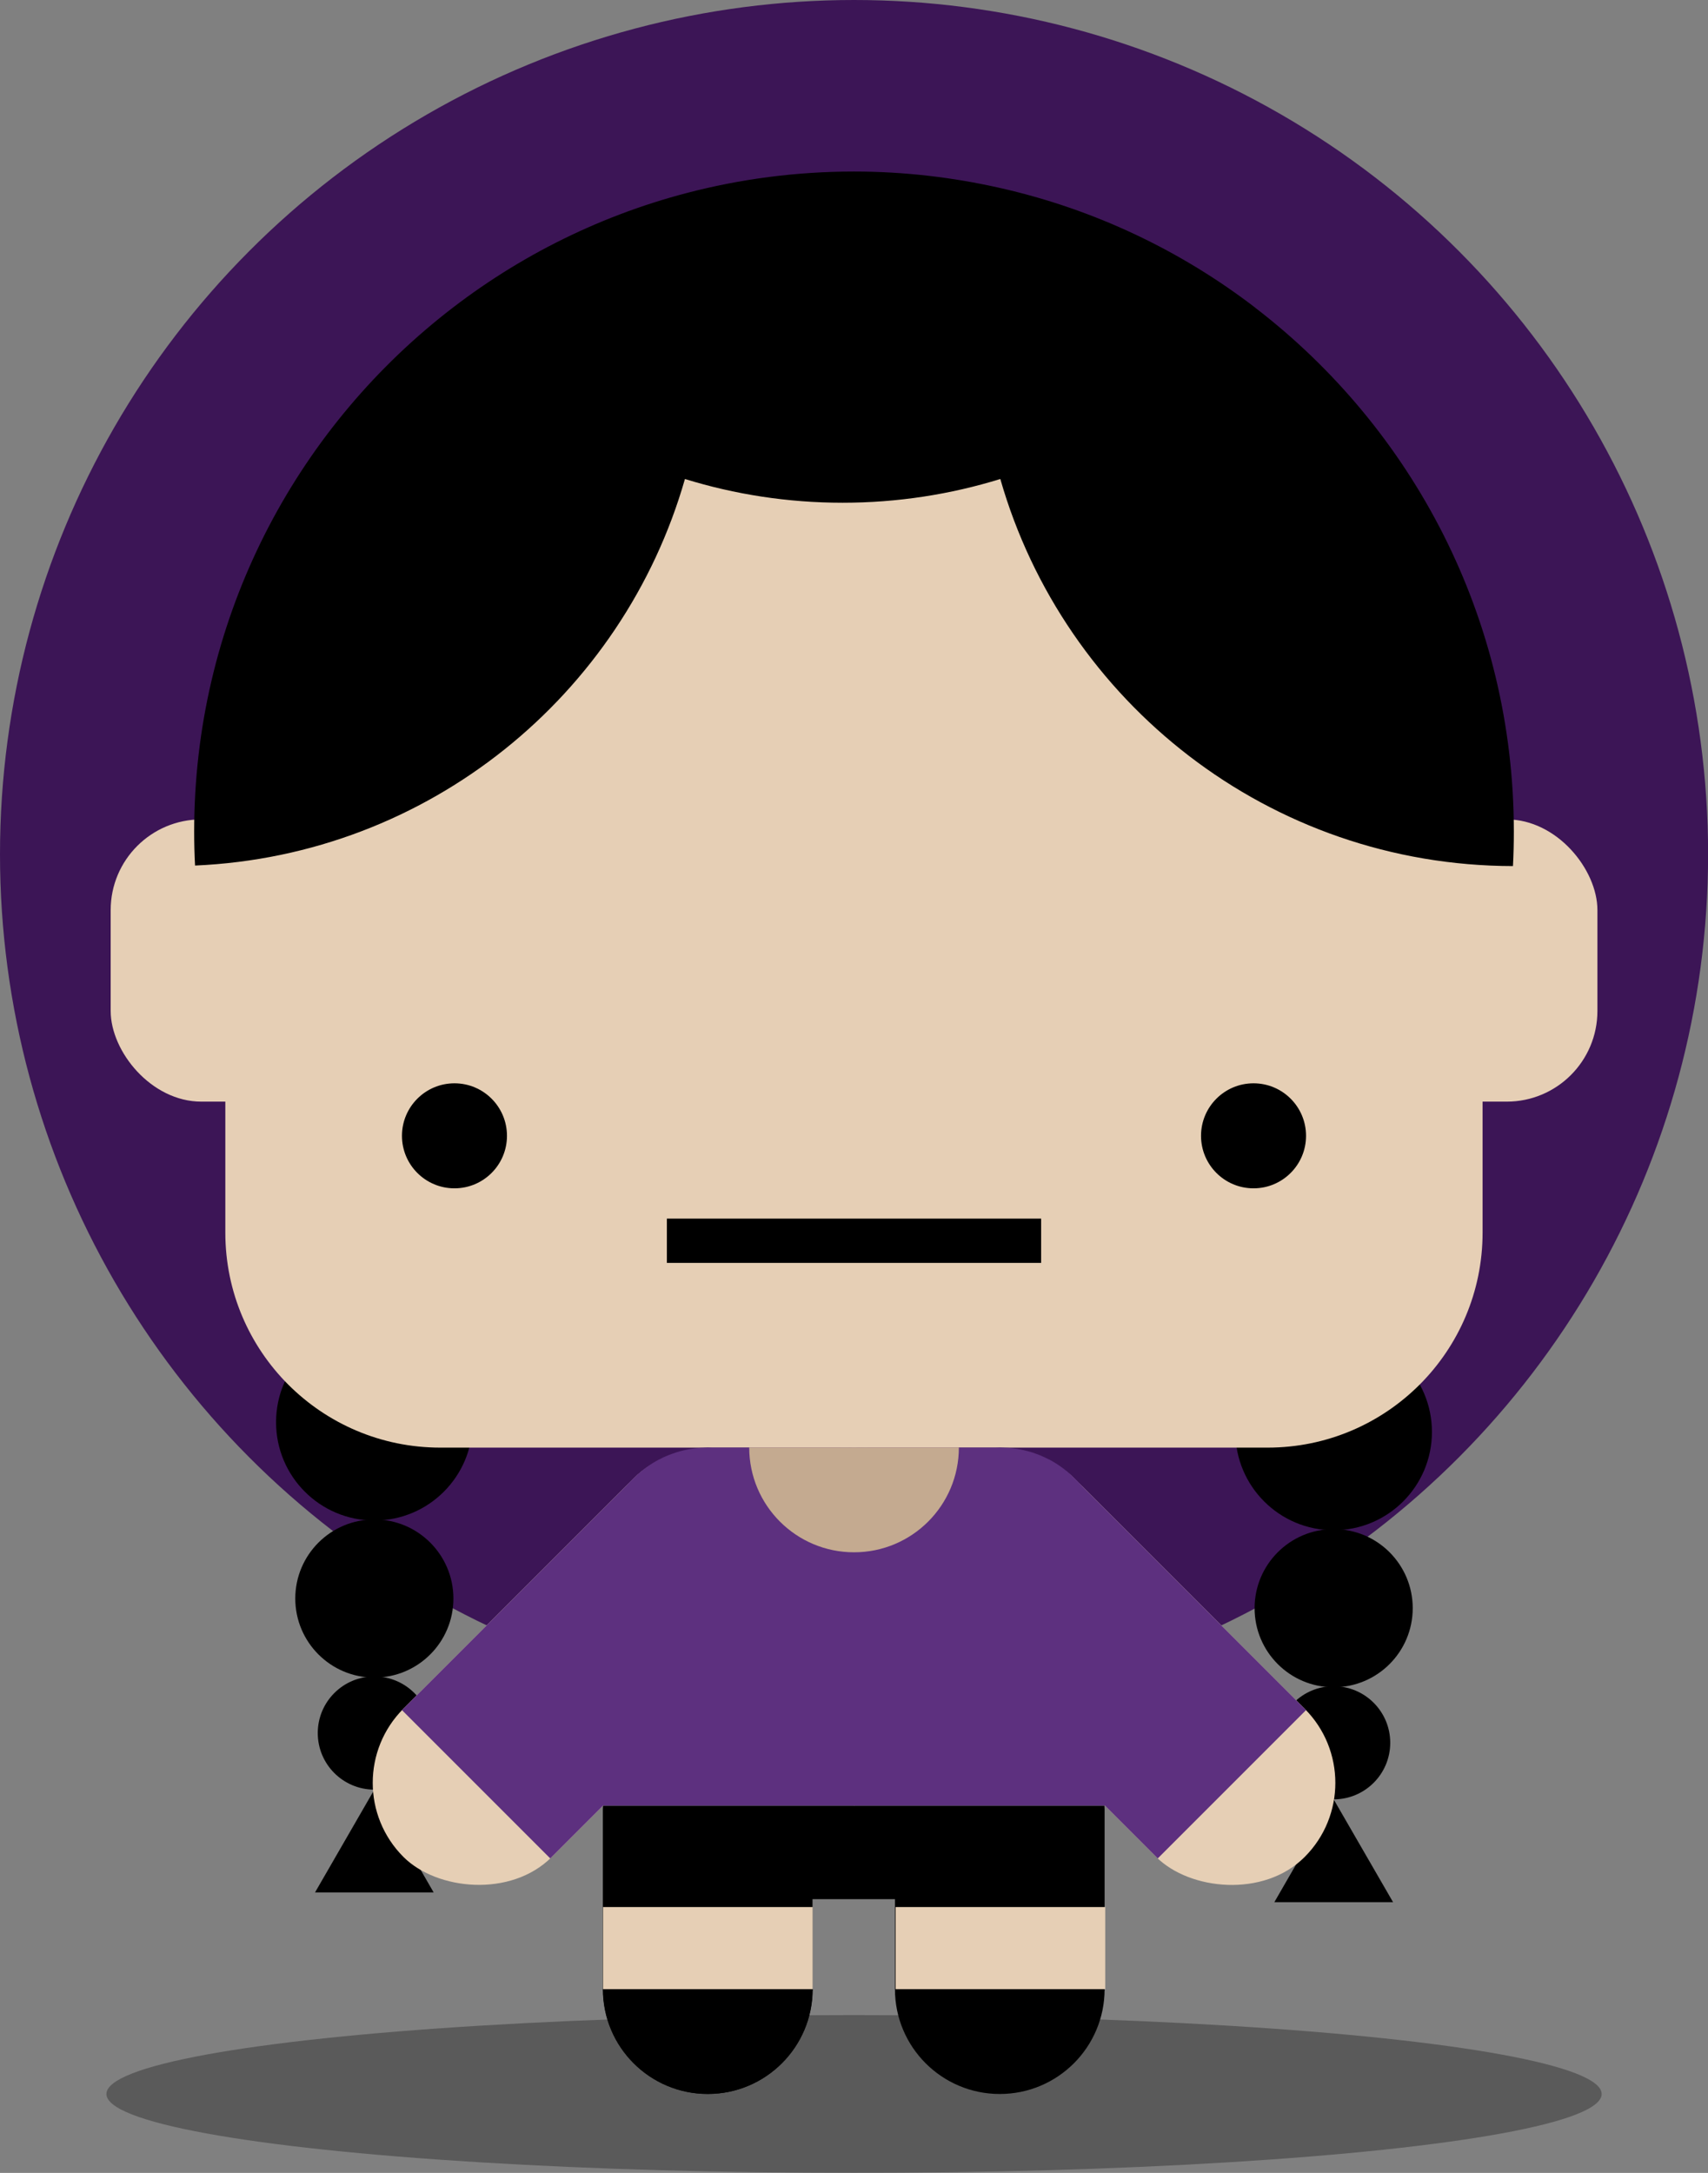 <?xml version="1.0" encoding="UTF-8"?>
<svg id="Warstwa_1" data-name="Warstwa 1" xmlns="http://www.w3.org/2000/svg" viewBox="0 0 192.91 245.37">
  <rect x="0" y="0" width="192.91" height="245.37" fill="#808080" stroke="none"/>
  <defs>
    <style>
      .cls-1 {
        opacity: .3;
      }

      .cls-2, .cls-3, .cls-4, .cls-5, .cls-6, .cls-7 {
        stroke-width: 0px;
      }

      .cls-8 {
        fill: none;
        stroke: #000;
        stroke-linecap: square;
        stroke-linejoin: bevel;
        stroke-width: 5px;
      }

      .cls-3 {
        fill: #5d307f;
      }

      .cls-4 {
        fill: #3c1556;
      }

      .cls-5 {
        fill: #c4aa90;
      }

      .cls-6 {
        fill: #fff;
      }

      .cls-7 {
        fill: #e6cfb5;
      }
    </style>
  </defs>
  <circle class="cls-4" cx="96.46" cy="96.46" r="96.46"/>
  <g>
    <g>
      <circle class="cls-2" cx="150.63" cy="161.7" r="11.1"/>
      <circle class="cls-2" cx="150.63" cy="181.6" r="8.93"/>
      <circle class="cls-2" cx="150.63" cy="196.8" r="6.39"/>
      <polygon class="cls-2" points="150.63 203.19 143.93 214.8 157.34 214.8 150.63 203.19"/>
    </g>
    <g>
      <circle class="cls-2" cx="42.28" cy="160.6" r="11.1"/>
      <path class="cls-2" d="m51.21,180.51c0,4.93-4,8.93-8.93,8.93-4.93,0-8.93-4-8.93-8.93s4-8.93,8.93-8.93,8.93,4,8.93,8.93Z"/>
      <path class="cls-2" d="m48.67,195.7c0,3.53-2.86,6.39-6.39,6.39-3.53,0-6.39-2.86-6.39-6.39s2.86-6.39,6.39-6.39c3.53,0,6.39,2.86,6.39,6.39Z"/>
      <polygon class="cls-2" points="42.28 202.09 35.58 213.7 48.98 213.7 42.28 202.09"/>
    </g>
  </g>
  <g class="cls-1">
    <ellipse class="cls-2" cx="96.46" cy="236.46" rx="84.44" ry="8.91"/>
  </g>
  <rect class="cls-7" x="114.11" y="158.06" width="23.69" height="60.5" rx="11.84" ry="11.84" transform="translate(-96.26 144.22) rotate(-45)"/>
  <path class="cls-3" d="m130.76,209.86l-26.03-26.03c-4.63-4.63-4.63-12.13,0-16.75h0c4.63-4.63,12.13-4.63,16.75,0l26.03,26.03"/>
  <rect class="cls-7" x="36.71" y="176.46" width="60.5" height="23.69" rx="11.84" ry="11.84" transform="translate(-113.54 102.5) rotate(-45)"/>
  <path class="cls-3" d="m45.4,193.11l26.03-26.03c4.63-4.63,12.13-4.63,16.75,0h0c4.63,4.63,4.63,12.13,0,16.75l-26.03,26.03"/>
  <path class="cls-7" d="m143.18,53.46H49.73c-13.41,0-24.28,10.87-24.28,24.28v61.45c0,13.41,10.87,24.28,24.28,24.28h29.7c.36-.02.71-.02,1.07,0h31.9c.36-.02.71-.02,1.07,0h29.7c13.41,0,24.28-10.87,24.28-24.28v-61.45c0-13.41-10.87-24.28-24.28-24.28Z"/>
  <path class="cls-6" d="m95.98,164.34c.33.13.65.28.96.45-.31-.16-.63-.31-.96-.45Z"/>
  <path class="cls-6" d="m96.22,163.97c.16.05.31.11.47.16-.16-.06-.31-.12-.47-.16Z"/>
  <path class="cls-6" d="m96.22,164.14c.16-.06.31-.12.47-.16-.16.05-.31.11-.47.16Z"/>
  <path class="cls-6" d="m95.98,164.78c.31-.16.64-.31.96-.45-.33.13-.65.28-.96.45Z"/>
  <path class="cls-6" d="m98.14,164.79c-1.28.66-2.42,1.56-3.37,2.62l.51-.51c.87-.87,1.83-1.57,2.86-2.11Z"/>
  <path class="cls-6" d="m98.14,167.41c-.95-1.06-2.09-1.96-3.37-2.62,1.03.54,2,1.25,2.86,2.11l.51.51Z"/>
  <path class="cls-6" d="m96.19,164.34c.18-.07.36-.13.54-.2-.18.06-.36.12-.54.2Z"/>
  <path class="cls-6" d="m96.45,164.79s.01,0,.02,0c0,0-.01,0-.02,0Z"/>
  <path class="cls-6" d="m97.72,163.46c-1.01.05-2.01.21-2.99.51,1.09-.33,2.25-.51,3.45-.51h-.47Z"/>
  <path class="cls-6" d="m96.99,163.46c-.36-.02-.71-.02-1.07,0h1.07Z"/>
  <path class="cls-6" d="m96.19,164.14c.18.06.36.13.54.2-.18-.07-.36-.13-.54-.2Z"/>
  <path class="cls-6" d="m96.45,164.78s.01,0,.02,0c0,0-.01,0-.02,0Z"/>
  <path class="cls-6" d="m98.18,163.97c-.97-.3-1.98-.47-2.99-.51h-.47c1.2,0,2.36.18,3.45.51Z"/>
  <path class="cls-6" d="m95.92,163.46h1.07c-.36-.02-.71-.02-1.07,0Z"/>
  <path class="cls-6" d="m96.46,203.87h0s0,.04,0,.05h0s0-.03,0-.05Z"/>
  <path class="cls-6" d="m96.46,203.92s0-.03,0-.04h0s0,.03,0,.04Z"/>
  <path class="cls-3" d="m121.83,167.41l-.51-.51c-.87-.87-1.83-1.57-2.86-2.11,0,0-.01,0-.02,0-.31-.16-.64-.31-.96-.45-.18-.07-.36-.13-.54-.2-.16-.06-.31-.12-.47-.16-1.09-.33-2.25-.51-3.45-.51h-33.11c-1.2,0-2.36.18-3.45.51-.16.05-.31.11-.47.16-.18.06-.36.13-.54.2-.33.13-.65.28-.96.45,0,0-.01,0-.02,0-1.03.54-2,1.25-2.86,2.11l-.51.51c-1.88,2.1-3.03,4.86-3.03,7.89v27.31c0,.43.02.85.07,1.26h0s0,.02,0,.04h56.65v.02s0-.01,0-.02c0-.02,0-.03,0-.05h0c.04-.4.07-.82.07-1.25v-27.31c0-3.04-1.15-5.8-3.03-7.89Z"/>
  <path class="cls-6" d="m96.47,203.91h-.02v.39c0-.13.02-.26.02-.39,0,0,0,0,0,0Z"/>
  <polygon class="cls-6" points="96.46 203.91 96.46 203.91 96.46 203.92 96.46 203.91"/>
  <path class="cls-2" d="m124.76,203.92s0,.01,0,.02v-.02h-56.65s0,0,0,0c0,.13-.02.26-.02.39v20.31c0,6.54,5.3,11.84,11.84,11.84s11.84-5.3,11.84-11.84v-10.16h9.31v10.16c0,6.54,5.3,11.84,11.84,11.84s11.84-5.3,11.84-11.84v-20.31c0-.13-.02-.26-.02-.39Z"/>
  <path class="cls-2" d="m91.79,224.61c0,6.54-5.3,11.84-11.84,11.84h0c-6.54,0-11.84-5.3-11.84-11.84"/>
  <rect class="cls-7" x="68.11" y="215.35" width="23.68" height="9.27"/>
  <rect class="cls-7" x="101.15" y="215.35" width="23.68" height="9.27"/>
  <path class="cls-5" d="m108.3,163.45c0,6.54-5.3,11.84-11.84,11.84h0c-6.54,0-11.84-5.3-11.84-11.84"/>
  <line class="cls-8" x1="77.82" y1="140.11" x2="115.09" y2="140.11"/>
  <g>
    <rect class="cls-7" x="12.5" y="92.53" width="41.14" height="31.87" rx="10.24" ry="10.24"/>
    <rect class="cls-7" x="139.28" y="92.53" width="41.14" height="31.87" rx="10.24" ry="10.24"/>
  </g>
  <g>
    <circle class="cls-2" cx="51.33" cy="128.26" r="5.93"/>
    <circle class="cls-2" cx="141.58" cy="128.26" r="5.93"/>
  </g>
  <path class="cls-2" d="m141.78,34.75c-8.4-6.45-18.21-11.14-28.9-13.54-5.29-1.19-10.78-1.84-16.42-1.84-6.51,0-12.82.84-18.84,2.41-10.4,2.71-19.91,7.61-28.02,14.18-16.87,13.66-27.67,34.54-27.67,57.94,0,1.29.03,2.57.1,3.84,26.38-1.15,48.34-19.23,55.33-43.65,5.63,1.74,11.61,2.68,17.81,2.68s12.18-.94,17.81-2.68c7.21,25.2,30.39,43.67,57.9,43.71.07-1.29.1-2.59.1-3.9,0-24.11-11.46-45.53-29.21-59.15Z"/>
</svg>